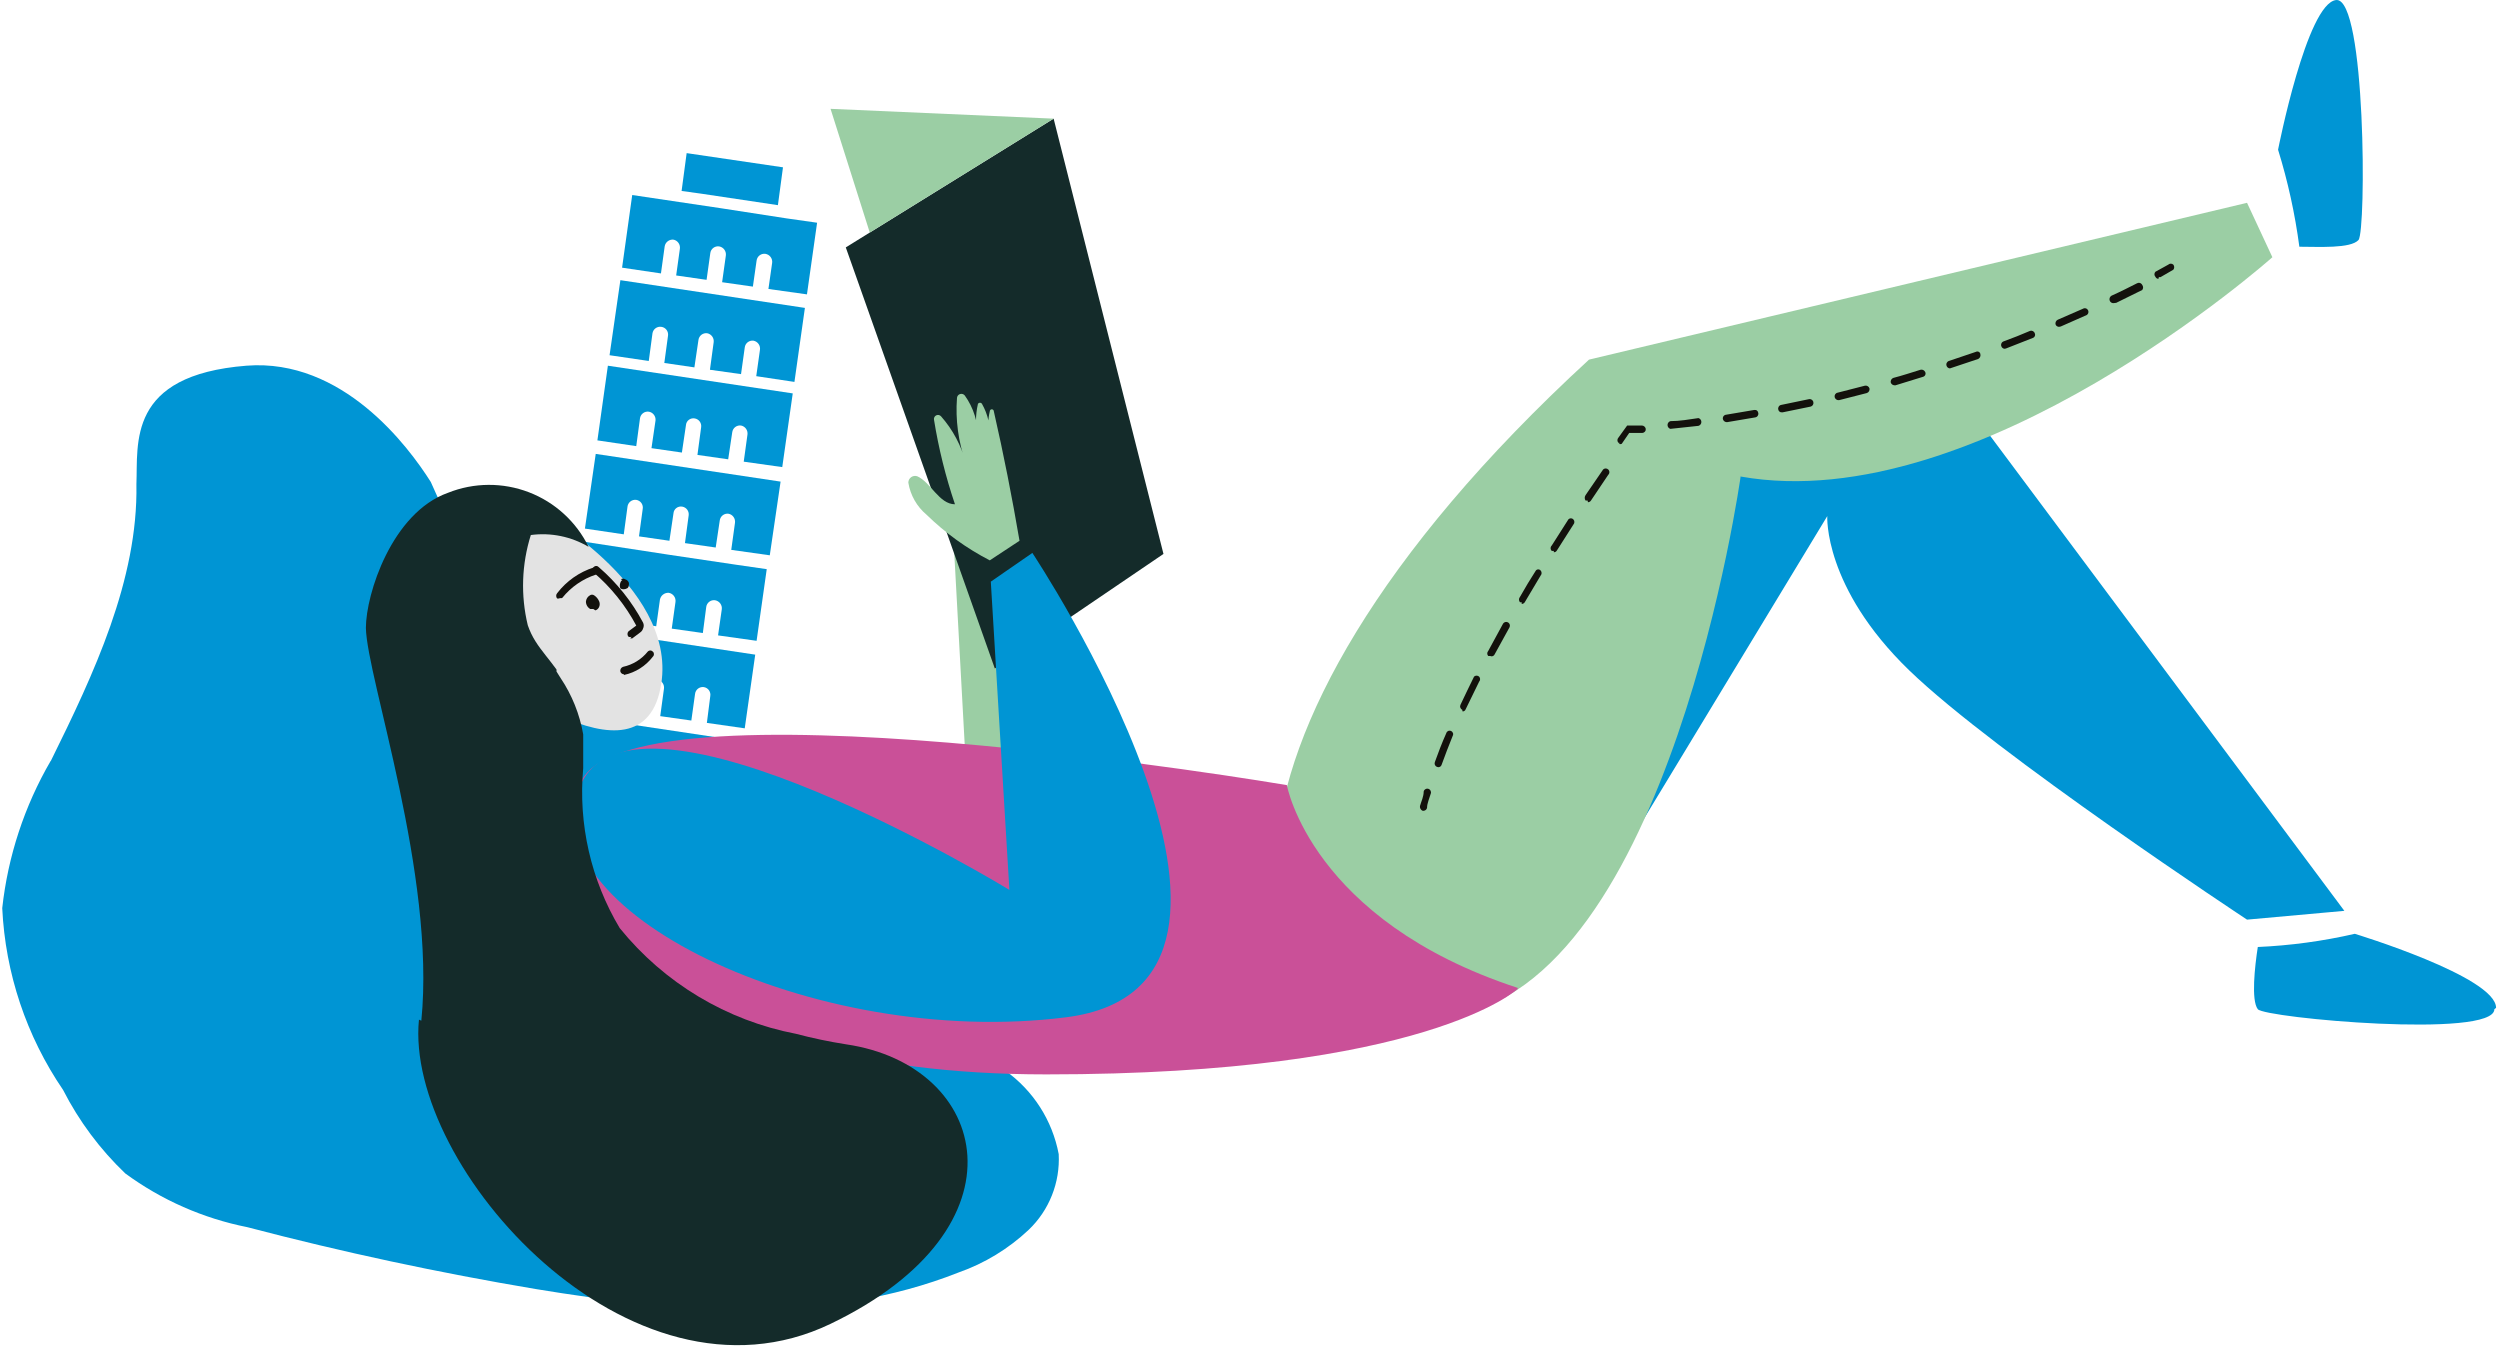 <svg width="124" height="67" viewBox="0 0 124 67" fill="none" xmlns="http://www.w3.org/2000/svg">
<path d="M38.584 10.176L38.836 8.299L34.058 7.595L33.807 9.472L34.779 9.606L38.584 10.176Z" fill="#0095D4"/>
<path d="M32.783 13.562L32.968 12.221C32.984 12.12 33.038 12.03 33.119 11.967C33.2 11.905 33.302 11.876 33.404 11.886C33.504 11.906 33.594 11.964 33.653 12.049C33.712 12.133 33.737 12.236 33.722 12.338L33.538 13.663L35.046 13.88L35.231 12.556C35.237 12.505 35.253 12.456 35.278 12.412C35.304 12.367 35.338 12.328 35.378 12.297C35.419 12.266 35.465 12.243 35.515 12.23C35.564 12.217 35.616 12.214 35.666 12.221C35.77 12.238 35.864 12.294 35.926 12.379C35.989 12.463 36.016 12.569 36.002 12.674L35.817 13.998L37.343 14.216L37.527 12.925C37.533 12.874 37.55 12.825 37.575 12.781C37.6 12.736 37.634 12.697 37.675 12.666C37.715 12.635 37.762 12.612 37.811 12.599C37.861 12.586 37.912 12.583 37.963 12.59C38.067 12.606 38.16 12.663 38.223 12.748C38.286 12.832 38.313 12.938 38.298 13.042L38.114 14.333L40.025 14.601L40.528 11.047L39.002 10.83L35.75 10.327L31.358 9.673L30.855 13.277L32.783 13.562Z" fill="#0095D4"/>
<path d="M32.179 17.904L32.363 16.529C32.38 16.43 32.435 16.34 32.516 16.281C32.598 16.221 32.699 16.196 32.799 16.211C32.85 16.217 32.899 16.233 32.943 16.258C32.988 16.284 33.027 16.318 33.058 16.358C33.089 16.399 33.112 16.445 33.125 16.495C33.138 16.544 33.141 16.596 33.134 16.646L32.95 18.004L34.442 18.222L34.643 16.864C34.649 16.814 34.666 16.765 34.691 16.72C34.716 16.676 34.75 16.637 34.791 16.605C34.831 16.574 34.878 16.551 34.927 16.538C34.977 16.525 35.028 16.522 35.079 16.529C35.18 16.549 35.269 16.608 35.328 16.692C35.388 16.776 35.412 16.88 35.397 16.982L35.213 18.34L36.755 18.557L36.94 17.233C36.946 17.182 36.962 17.133 36.987 17.089C37.013 17.044 37.047 17.005 37.087 16.974C37.128 16.943 37.174 16.92 37.224 16.907C37.273 16.894 37.325 16.891 37.375 16.898C37.476 16.918 37.566 16.977 37.625 17.061C37.684 17.145 37.709 17.249 37.694 17.351L37.51 18.658L39.404 18.943L39.923 15.272L30.771 13.897L30.234 17.619L32.179 17.904Z" fill="#0095D4"/>
<path d="M31.558 22.128L31.743 20.754C31.749 20.703 31.765 20.654 31.791 20.609C31.816 20.565 31.85 20.526 31.891 20.495C31.931 20.463 31.977 20.441 32.027 20.428C32.077 20.415 32.128 20.411 32.179 20.419C32.279 20.435 32.37 20.489 32.432 20.57C32.495 20.651 32.524 20.753 32.514 20.854L32.313 22.229L33.822 22.447L34.023 21.089C34.027 21.037 34.041 20.987 34.066 20.941C34.09 20.895 34.124 20.855 34.166 20.824C34.207 20.792 34.254 20.77 34.305 20.758C34.355 20.745 34.408 20.744 34.459 20.754C34.558 20.77 34.647 20.825 34.707 20.907C34.766 20.988 34.792 21.09 34.777 21.189L34.593 22.564L36.118 22.782L36.319 21.441C36.325 21.39 36.342 21.341 36.367 21.297C36.392 21.252 36.426 21.213 36.467 21.182C36.508 21.151 36.554 21.128 36.603 21.115C36.653 21.102 36.704 21.099 36.755 21.106C36.856 21.126 36.945 21.184 37.005 21.269C37.064 21.353 37.089 21.456 37.074 21.558L36.889 22.899L38.8 23.168L39.32 19.513L30.151 18.139L29.631 21.843L31.558 22.128Z" fill="#0095D4"/>
<path d="M30.939 26.503L31.124 25.129C31.13 25.078 31.146 25.029 31.172 24.984C31.197 24.94 31.231 24.901 31.271 24.87C31.312 24.838 31.358 24.816 31.408 24.803C31.457 24.79 31.509 24.786 31.56 24.793C31.611 24.802 31.66 24.82 31.703 24.847C31.747 24.874 31.785 24.91 31.815 24.952C31.844 24.995 31.865 25.042 31.876 25.093C31.887 25.143 31.888 25.195 31.878 25.246L31.694 26.604L33.203 26.822L33.404 25.464C33.407 25.412 33.422 25.362 33.447 25.316C33.471 25.27 33.505 25.23 33.547 25.199C33.588 25.167 33.635 25.145 33.685 25.133C33.736 25.12 33.788 25.119 33.84 25.129C33.939 25.145 34.028 25.2 34.088 25.282C34.147 25.363 34.172 25.465 34.158 25.564L33.974 26.939L35.499 27.157L35.7 25.816C35.706 25.765 35.722 25.716 35.748 25.672C35.773 25.627 35.807 25.588 35.848 25.557C35.888 25.526 35.935 25.503 35.984 25.49C36.034 25.477 36.085 25.474 36.136 25.481C36.237 25.501 36.326 25.559 36.385 25.643C36.445 25.728 36.469 25.831 36.455 25.933L36.27 27.274L38.181 27.543L38.717 23.888L29.548 22.514L29.012 26.218L30.939 26.503Z" fill="#0095D4"/>
<path d="M30.285 30.744L30.47 29.403C30.486 29.304 30.541 29.215 30.622 29.155C30.704 29.096 30.805 29.07 30.905 29.085C31.005 29.101 31.094 29.156 31.154 29.238C31.213 29.319 31.238 29.421 31.224 29.521L31.056 30.845L32.548 31.063L32.733 29.739C32.753 29.64 32.808 29.551 32.888 29.49C32.968 29.428 33.068 29.397 33.168 29.403C33.272 29.42 33.366 29.477 33.428 29.561C33.491 29.646 33.518 29.752 33.504 29.856L33.319 31.18L34.861 31.398L35.029 30.108C35.035 30.057 35.051 30.008 35.077 29.963C35.102 29.919 35.136 29.88 35.177 29.849C35.217 29.817 35.264 29.794 35.313 29.781C35.363 29.768 35.414 29.765 35.465 29.772C35.569 29.789 35.662 29.846 35.725 29.93C35.788 30.015 35.815 30.12 35.8 30.225L35.616 31.516L37.527 31.784L38.03 28.23L36.521 28.012L33.252 27.526L28.877 26.855L28.357 30.459L30.285 30.744Z" fill="#0095D4"/>
<path d="M29.714 35.085L29.915 33.711C29.921 33.662 29.937 33.615 29.962 33.573C29.986 33.53 30.019 33.493 30.058 33.464C30.097 33.434 30.141 33.412 30.189 33.4C30.236 33.388 30.286 33.385 30.334 33.392C30.385 33.398 30.434 33.415 30.479 33.44C30.523 33.465 30.562 33.499 30.593 33.54C30.624 33.58 30.647 33.627 30.66 33.676C30.673 33.726 30.677 33.777 30.669 33.828L30.485 35.186L31.977 35.404L32.178 34.046C32.195 33.945 32.249 33.855 32.33 33.792C32.411 33.73 32.512 33.701 32.614 33.711C32.715 33.731 32.804 33.789 32.863 33.873C32.923 33.958 32.947 34.061 32.932 34.163L32.748 35.521L34.29 35.739L34.475 34.415C34.481 34.364 34.497 34.315 34.523 34.27C34.548 34.226 34.582 34.187 34.622 34.156C34.663 34.125 34.709 34.102 34.759 34.089C34.808 34.076 34.86 34.072 34.91 34.08C34.961 34.088 35.01 34.106 35.054 34.133C35.098 34.16 35.136 34.196 35.166 34.238C35.195 34.281 35.216 34.328 35.227 34.379C35.238 34.429 35.239 34.481 35.229 34.532L35.061 35.856L36.939 36.125L37.459 32.47L28.306 31.096L27.77 34.8L29.714 35.085Z" fill="#0095D4"/>
<path d="M29.061 39.377L29.245 38.003C29.251 37.952 29.267 37.903 29.293 37.858C29.318 37.814 29.352 37.775 29.393 37.744C29.433 37.712 29.48 37.69 29.529 37.676C29.578 37.663 29.63 37.66 29.681 37.667C29.785 37.684 29.878 37.741 29.941 37.825C30.003 37.91 30.03 38.016 30.016 38.12L29.832 39.495L31.323 39.696L31.525 38.338C31.531 38.287 31.547 38.238 31.573 38.194C31.598 38.149 31.632 38.11 31.672 38.079C31.713 38.048 31.759 38.025 31.809 38.012C31.858 37.999 31.91 37.995 31.96 38.003C32.062 38.023 32.151 38.081 32.21 38.165C32.269 38.25 32.294 38.353 32.279 38.455L32.095 39.813L33.637 40.031L33.821 38.69C33.838 38.59 33.893 38.501 33.974 38.442C34.056 38.382 34.157 38.357 34.257 38.371C34.307 38.377 34.356 38.394 34.4 38.419C34.443 38.445 34.481 38.479 34.511 38.52C34.541 38.561 34.562 38.608 34.573 38.657C34.584 38.706 34.585 38.758 34.576 38.807L34.391 40.148L36.302 40.416L36.822 36.762L27.652 35.388L27.133 39.092L29.061 39.377Z" fill="#0095D4"/>
<path d="M2.525 37.734C4.654 33.426 6.85 28.766 6.766 24.022C6.85 21.994 6.28 18.608 12.231 18.138C16.992 17.77 20.244 22.128 21.367 23.905L25.457 33.024C25.155 34.214 26.178 35.287 27.133 36.008C28.61 37.077 30.215 37.955 31.911 38.623C32.645 38.847 33.336 39.193 33.956 39.645C35.347 40.819 35.431 42.998 36.319 44.59C37.727 47.188 40.879 48.044 43.544 49.183C45.844 50.151 47.976 51.474 49.864 53.106C51.249 54.091 52.198 55.575 52.512 57.246C52.548 57.943 52.434 58.639 52.176 59.287C51.919 59.935 51.525 60.52 51.02 61.001C50.023 61.939 48.842 62.659 47.55 63.113C40.946 65.728 33.57 65.091 26.563 63.935C21.769 63.13 16.992 62.108 12.264 60.867C10.077 60.432 8.011 59.522 6.213 58.202C4.96 57.005 3.917 55.605 3.129 54.061C1.308 51.392 0.264 48.27 0.111 45.043C0.393 42.472 1.209 39.988 2.508 37.751" fill="#0095D4"/>
<path d="M41.449 41.791V36.913C43.713 37.922 45.913 39.069 48.036 40.349L47.316 27.157L48.992 27.476C48.992 27.476 59.904 43.886 50.249 45.11C44.781 45.781 39.245 44.6 34.525 41.758L41.449 41.791Z" fill="#9BCEA4"/>
<path d="M41.951 12.271L52.26 5.885L57.708 27.475L49.344 33.158L41.951 12.271Z" fill="#142B2A"/>
<path d="M79.352 44.222L90.633 25.599C90.633 25.599 90.432 29.119 94.69 33.242C98.947 37.366 111.453 45.614 111.453 45.614L116.28 45.178L96.768 19.011H84.196L77.625 27.811L79.352 44.222Z" fill="#0095D4"/>
<path d="M86.342 23.586C86.342 23.586 82.821 48.898 71.892 50.407C60.962 51.916 57.66 37.282 78.815 17.837L111.453 10.059L112.71 12.758C112.71 12.758 98.143 25.732 86.342 23.637" fill="#9BCEA4"/>
<path d="M75.277 49.049C75.277 49.049 70.784 53.29 51.893 53.29C33.001 53.29 26.748 44.557 28.743 38.941C30.738 33.326 63.828 38.941 63.828 38.941C63.828 38.941 65.035 45.646 75.277 48.999" fill="#CA5098"/>
<path d="M23.01 32.437C23.01 32.437 31.391 39.444 32.699 34.398C34.006 29.353 26.781 25.38 26.781 25.38L23.01 32.437Z" fill="#E3E3E3"/>
<path d="M51.205 27.425C51.205 27.425 65.454 48.865 52.882 50.457C40.309 52.05 26.061 45.043 28.793 38.941C31.526 32.839 50.066 44.138 50.066 44.138L49.144 28.85L51.205 27.425Z" fill="#0095D4"/>
<path d="M20.898 50.625C21.618 43.417 18.199 33.628 18.148 31.147C18.148 29.47 19.439 25.43 22.222 24.442C23.508 23.928 24.941 23.919 26.234 24.416C27.527 24.913 28.584 25.88 29.195 27.124C28.332 26.612 27.323 26.406 26.329 26.537C25.873 27.988 25.821 29.535 26.178 31.013C26.275 31.295 26.404 31.565 26.564 31.817C26.848 32.27 27.267 32.739 27.603 33.209V33.309L27.804 33.628C28.37 34.472 28.753 35.425 28.927 36.427C28.927 36.846 28.927 37.399 28.927 38.103C28.676 40.871 29.31 43.648 30.737 46.032C32.943 48.76 36.043 50.618 39.488 51.279C40.305 51.495 41.133 51.668 41.969 51.799C49.059 52.838 51.171 60.867 41.197 65.662C31.224 70.456 20.059 57.833 20.78 50.575" fill="#142B2A"/>
<path d="M50.568 26.822C50.199 24.66 49.78 22.531 49.294 20.402C49.294 20.375 49.283 20.35 49.264 20.331C49.245 20.312 49.22 20.301 49.193 20.301C49.166 20.301 49.141 20.312 49.122 20.331C49.103 20.35 49.093 20.375 49.093 20.402C48.991 20.832 48.991 21.279 49.093 21.709C49.13 21.125 48.996 20.542 48.707 20.033C48.697 20.016 48.682 20.001 48.664 19.991C48.647 19.982 48.627 19.976 48.606 19.976C48.586 19.976 48.566 19.982 48.549 19.991C48.531 20.001 48.516 20.016 48.506 20.033C48.377 20.584 48.377 21.158 48.506 21.709C48.519 20.959 48.29 20.224 47.852 19.614C47.825 19.581 47.788 19.556 47.747 19.544C47.705 19.531 47.661 19.531 47.62 19.544C47.579 19.556 47.542 19.581 47.515 19.614C47.487 19.648 47.471 19.688 47.467 19.731C47.384 20.823 47.532 21.92 47.902 22.95C47.679 22.1 47.26 21.313 46.679 20.653C46.65 20.619 46.611 20.595 46.567 20.585C46.523 20.576 46.478 20.581 46.438 20.6C46.397 20.62 46.364 20.652 46.344 20.692C46.324 20.732 46.318 20.777 46.327 20.821C46.556 22.244 46.904 23.646 47.366 25.012C46.578 25.012 46.159 23.905 45.489 23.62C45.438 23.605 45.385 23.601 45.334 23.609C45.282 23.618 45.233 23.639 45.19 23.669C45.148 23.701 45.113 23.741 45.089 23.788C45.066 23.835 45.053 23.886 45.053 23.939C45.154 24.561 45.475 25.126 45.958 25.531C46.885 26.436 47.942 27.199 49.093 27.794" fill="#9BCEA4"/>
<path d="M52.259 5.885L41.195 5.398L43.14 11.534L52.259 5.885Z" fill="#9BCEA4"/>
<path d="M123.805 49.989C123.805 48.446 116.798 46.317 116.798 46.317C115.218 46.68 113.607 46.899 111.987 46.971C111.836 47.943 111.652 49.62 111.987 50.056C112.323 50.491 123.721 51.531 123.721 50.056" fill="#0095D4"/>
<path d="M115.875 0.001C114.417 0.152 112.992 7.427 112.992 7.427C113.479 8.998 113.832 10.608 114.048 12.238C114.987 12.238 116.596 12.339 116.982 11.903C117.367 11.467 117.351 -0.133 115.875 0.001Z" fill="#0095D4"/>
<path d="M107.077 13.747H107.16L107.797 13.378C107.826 13.342 107.841 13.298 107.841 13.252C107.841 13.207 107.826 13.162 107.797 13.127C107.763 13.095 107.718 13.077 107.672 13.077C107.625 13.077 107.58 13.095 107.546 13.127L106.909 13.479C106.877 13.513 106.859 13.558 106.859 13.604C106.859 13.651 106.877 13.696 106.909 13.73C106.922 13.76 106.943 13.785 106.97 13.803C106.996 13.82 107.028 13.83 107.06 13.831" fill="#13110C"/>
<path d="M82.853 21.273C82.811 21.261 82.775 21.235 82.749 21.201C82.723 21.166 82.709 21.124 82.709 21.08C82.709 21.037 82.723 20.995 82.749 20.96C82.775 20.925 82.811 20.9 82.853 20.888C83.305 20.888 83.791 20.804 84.244 20.737C84.286 20.749 84.322 20.775 84.348 20.809C84.374 20.844 84.388 20.886 84.388 20.93C84.388 20.973 84.374 21.015 84.348 21.05C84.322 21.084 84.286 21.11 84.244 21.122L82.836 21.273M85.635 20.938C85.59 20.935 85.547 20.916 85.514 20.886C85.481 20.856 85.458 20.815 85.451 20.77C85.449 20.746 85.451 20.722 85.458 20.698C85.466 20.675 85.477 20.653 85.493 20.635C85.508 20.616 85.528 20.601 85.549 20.589C85.571 20.578 85.594 20.571 85.619 20.569L87.01 20.334C87.033 20.33 87.057 20.33 87.081 20.335C87.104 20.34 87.126 20.35 87.145 20.364C87.164 20.379 87.179 20.397 87.191 20.418C87.202 20.439 87.209 20.462 87.211 20.485C87.216 20.509 87.216 20.535 87.211 20.559C87.206 20.583 87.196 20.606 87.182 20.626C87.168 20.646 87.15 20.664 87.129 20.677C87.108 20.69 87.085 20.699 87.06 20.703L85.669 20.938M88.385 20.452C88.362 20.454 88.34 20.452 88.319 20.446C88.298 20.439 88.278 20.429 88.261 20.415C88.244 20.401 88.23 20.384 88.219 20.364C88.209 20.344 88.202 20.323 88.2 20.301C88.195 20.277 88.195 20.252 88.2 20.227C88.205 20.203 88.215 20.18 88.229 20.16C88.243 20.14 88.261 20.122 88.282 20.109C88.303 20.096 88.326 20.087 88.351 20.083L89.725 19.798C89.75 19.793 89.775 19.793 89.799 19.798C89.823 19.803 89.846 19.813 89.867 19.827C89.887 19.841 89.904 19.859 89.917 19.88C89.931 19.901 89.939 19.924 89.943 19.949C89.954 19.995 89.945 20.044 89.92 20.085C89.895 20.125 89.856 20.155 89.809 20.167L88.418 20.452M91.167 19.848C91.127 19.843 91.09 19.825 91.06 19.799C91.03 19.772 91.009 19.736 90.999 19.697C90.989 19.651 90.998 19.602 91.023 19.561C91.048 19.521 91.087 19.491 91.134 19.48L92.508 19.128C92.554 19.121 92.601 19.131 92.641 19.155C92.681 19.18 92.711 19.217 92.726 19.262C92.737 19.31 92.729 19.361 92.704 19.405C92.68 19.448 92.639 19.481 92.592 19.496L91.217 19.848M93.967 19.111C93.926 19.11 93.886 19.096 93.853 19.072C93.821 19.048 93.796 19.015 93.782 18.977C93.771 18.928 93.779 18.877 93.804 18.833C93.829 18.79 93.869 18.757 93.916 18.742C94.369 18.625 94.821 18.474 95.257 18.34C95.304 18.328 95.353 18.333 95.396 18.355C95.439 18.376 95.473 18.413 95.492 18.457C95.503 18.48 95.508 18.505 95.508 18.53C95.507 18.555 95.501 18.58 95.49 18.603C95.479 18.625 95.462 18.645 95.442 18.66C95.422 18.676 95.399 18.686 95.375 18.692L94.017 19.111M96.716 18.273C96.677 18.27 96.64 18.256 96.61 18.232C96.58 18.208 96.558 18.175 96.548 18.139C96.54 18.115 96.537 18.091 96.539 18.067C96.54 18.042 96.547 18.018 96.558 17.997C96.569 17.975 96.584 17.955 96.602 17.939C96.621 17.924 96.642 17.911 96.665 17.904L98.006 17.451C98.027 17.44 98.05 17.434 98.073 17.434C98.096 17.433 98.119 17.438 98.14 17.448C98.161 17.457 98.18 17.472 98.195 17.49C98.209 17.508 98.219 17.529 98.224 17.552C98.238 17.599 98.236 17.649 98.218 17.695C98.2 17.741 98.166 17.779 98.124 17.803L96.766 18.256M99.431 17.3C99.393 17.298 99.356 17.284 99.326 17.26C99.296 17.236 99.274 17.203 99.264 17.166C99.256 17.143 99.252 17.119 99.254 17.094C99.256 17.07 99.262 17.046 99.273 17.024C99.284 17.003 99.299 16.983 99.318 16.967C99.336 16.951 99.358 16.939 99.381 16.931C99.834 16.764 100.269 16.596 100.689 16.412C100.712 16.404 100.736 16.401 100.76 16.402C100.785 16.404 100.808 16.411 100.83 16.422C100.852 16.433 100.872 16.448 100.888 16.466C100.903 16.485 100.916 16.506 100.923 16.529C100.934 16.551 100.94 16.575 100.941 16.599C100.941 16.623 100.937 16.648 100.927 16.67C100.918 16.692 100.903 16.712 100.885 16.728C100.867 16.745 100.846 16.757 100.823 16.764L99.498 17.284M102.13 16.211C102.096 16.211 102.062 16.202 102.032 16.184C102.002 16.167 101.978 16.141 101.962 16.11C101.945 16.063 101.945 16.012 101.964 15.965C101.983 15.918 102.018 15.881 102.063 15.859L103.371 15.289C103.412 15.281 103.455 15.289 103.492 15.309C103.529 15.33 103.558 15.363 103.574 15.402C103.59 15.441 103.591 15.485 103.579 15.525C103.566 15.566 103.54 15.601 103.505 15.624L102.214 16.194M104.812 15.037C104.776 15.034 104.742 15.022 104.712 15.002C104.683 14.981 104.659 14.953 104.645 14.92C104.626 14.875 104.624 14.825 104.639 14.778C104.655 14.732 104.686 14.693 104.728 14.668C105.214 14.451 105.634 14.233 106.002 14.048C106.024 14.037 106.048 14.03 106.073 14.028C106.098 14.026 106.122 14.029 106.146 14.037C106.169 14.045 106.191 14.057 106.209 14.074C106.228 14.09 106.243 14.11 106.254 14.132C106.282 14.168 106.298 14.212 106.298 14.258C106.298 14.303 106.282 14.348 106.254 14.384L104.963 15.021" fill="#13110C"/>
<path d="M80.289 22.011C80.312 22.022 80.338 22.029 80.364 22.029C80.391 22.029 80.416 22.022 80.44 22.011L80.808 21.474H81.462C81.487 21.472 81.51 21.465 81.532 21.454C81.553 21.443 81.572 21.427 81.588 21.409C81.604 21.39 81.615 21.368 81.623 21.345C81.63 21.322 81.632 21.297 81.63 21.273C81.622 21.226 81.597 21.183 81.56 21.152C81.523 21.121 81.477 21.105 81.429 21.105H80.708L80.272 21.709C80.24 21.743 80.223 21.788 80.223 21.835C80.223 21.881 80.24 21.926 80.272 21.96C80.288 21.968 80.305 21.972 80.322 21.972C80.34 21.972 80.357 21.968 80.373 21.96" fill="#13110C"/>
<path d="M71.269 38.036C71.225 38.017 71.19 37.983 71.171 37.939C71.153 37.895 71.151 37.846 71.168 37.801C71.336 37.332 71.52 36.846 71.738 36.36C71.745 36.337 71.757 36.315 71.773 36.297C71.79 36.279 71.81 36.265 71.832 36.255C71.855 36.246 71.879 36.241 71.903 36.242C71.927 36.242 71.951 36.248 71.973 36.259C71.995 36.268 72.014 36.282 72.03 36.299C72.046 36.316 72.059 36.336 72.067 36.358C72.075 36.38 72.078 36.404 72.076 36.427C72.074 36.45 72.068 36.473 72.056 36.494C71.855 36.997 71.671 37.466 71.503 37.935C71.492 37.971 71.47 38.002 71.439 38.023C71.409 38.044 71.373 38.055 71.336 38.053M72.526 35.203C72.504 35.193 72.484 35.177 72.467 35.159C72.451 35.14 72.439 35.119 72.431 35.095C72.423 35.072 72.42 35.047 72.422 35.022C72.424 34.998 72.431 34.974 72.442 34.952C72.643 34.516 72.878 34.047 73.113 33.56C73.147 33.529 73.192 33.511 73.238 33.511C73.285 33.511 73.33 33.529 73.364 33.56C73.396 33.595 73.413 33.639 73.413 33.686C73.413 33.733 73.396 33.778 73.364 33.812L72.694 35.186C72.683 35.217 72.662 35.244 72.635 35.262C72.608 35.28 72.575 35.289 72.543 35.287M73.917 32.538H73.817C73.785 32.504 73.767 32.459 73.767 32.412C73.767 32.365 73.785 32.321 73.817 32.286L74.554 30.929C74.58 30.89 74.62 30.862 74.666 30.852C74.711 30.841 74.759 30.848 74.8 30.872C74.84 30.895 74.871 30.933 74.884 30.978C74.898 31.023 74.894 31.071 74.873 31.113L74.135 32.454C74.122 32.483 74.101 32.509 74.074 32.526C74.048 32.544 74.016 32.554 73.984 32.555M75.476 29.873H75.392C75.359 29.836 75.341 29.788 75.341 29.738C75.341 29.689 75.359 29.641 75.392 29.604C75.644 29.152 75.912 28.716 76.18 28.297C76.194 28.279 76.212 28.265 76.233 28.256C76.253 28.246 76.275 28.241 76.297 28.241C76.32 28.241 76.342 28.246 76.363 28.256C76.383 28.265 76.401 28.279 76.415 28.297C76.447 28.331 76.464 28.376 76.464 28.423C76.464 28.469 76.447 28.514 76.415 28.548L75.627 29.873C75.611 29.898 75.588 29.919 75.562 29.933C75.536 29.948 75.506 29.956 75.476 29.956M77.069 27.325H76.968C76.95 27.307 76.935 27.287 76.925 27.264C76.915 27.241 76.91 27.216 76.91 27.191C76.91 27.165 76.915 27.141 76.925 27.117C76.935 27.094 76.95 27.074 76.968 27.056L77.789 25.766C77.805 25.748 77.825 25.733 77.846 25.724C77.868 25.714 77.891 25.709 77.915 25.709C77.939 25.709 77.962 25.714 77.984 25.724C78.006 25.733 78.025 25.748 78.041 25.766C78.073 25.8 78.09 25.845 78.09 25.891C78.09 25.938 78.073 25.983 78.041 26.017L77.219 27.308C77.204 27.334 77.182 27.356 77.156 27.371C77.129 27.385 77.099 27.393 77.069 27.392M78.745 24.827H78.644C78.617 24.788 78.602 24.741 78.602 24.693C78.602 24.645 78.617 24.598 78.644 24.559L79.516 23.285C79.55 23.253 79.595 23.235 79.642 23.235C79.688 23.235 79.733 23.253 79.767 23.285C79.786 23.302 79.8 23.323 79.81 23.346C79.82 23.369 79.825 23.394 79.825 23.419C79.825 23.444 79.82 23.469 79.81 23.492C79.8 23.515 79.786 23.536 79.767 23.553L78.912 24.827C78.896 24.852 78.874 24.873 78.847 24.888C78.821 24.902 78.792 24.91 78.762 24.911" fill="#13110C"/>
<path d="M70.615 40.215C70.655 40.212 70.694 40.196 70.724 40.168C70.755 40.141 70.775 40.105 70.782 40.064C70.782 39.846 70.9 39.595 70.967 39.36C70.975 39.337 70.978 39.313 70.976 39.288C70.974 39.264 70.968 39.24 70.957 39.218C70.946 39.197 70.931 39.177 70.912 39.161C70.894 39.145 70.872 39.133 70.849 39.126C70.825 39.118 70.8 39.115 70.774 39.118C70.749 39.121 70.725 39.129 70.703 39.142C70.681 39.154 70.662 39.171 70.646 39.191C70.631 39.212 70.62 39.235 70.615 39.26C70.615 39.511 70.497 39.746 70.43 39.98C70.423 40.029 70.432 40.078 70.457 40.121C70.481 40.164 70.519 40.197 70.564 40.215" fill="#13110C"/>
<path d="M31.257 31.666H31.358L31.76 31.364C31.824 31.319 31.871 31.255 31.894 31.18C31.918 31.133 31.93 31.081 31.93 31.029C31.93 30.977 31.918 30.925 31.894 30.878C31.338 29.834 30.593 28.902 29.698 28.129C29.682 28.111 29.663 28.097 29.641 28.087C29.619 28.077 29.596 28.072 29.572 28.072C29.548 28.072 29.525 28.077 29.503 28.087C29.482 28.097 29.462 28.111 29.447 28.129C29.428 28.146 29.414 28.167 29.404 28.19C29.394 28.213 29.389 28.238 29.389 28.263C29.389 28.288 29.394 28.313 29.404 28.336C29.414 28.359 29.428 28.38 29.447 28.397C30.309 29.135 31.025 30.027 31.559 31.029L31.173 31.314C31.14 31.351 31.122 31.399 31.122 31.448C31.122 31.498 31.14 31.545 31.173 31.582C31.197 31.593 31.223 31.598 31.248 31.598C31.274 31.598 31.3 31.593 31.324 31.582" fill="#13110C"/>
<path d="M30.955 33.477C31.523 33.355 32.028 33.034 32.38 32.572C32.398 32.556 32.412 32.537 32.422 32.515C32.431 32.493 32.436 32.47 32.436 32.446C32.436 32.422 32.431 32.399 32.422 32.377C32.412 32.355 32.398 32.336 32.38 32.32C32.364 32.303 32.344 32.288 32.323 32.279C32.301 32.269 32.278 32.264 32.254 32.264C32.23 32.264 32.207 32.269 32.185 32.279C32.163 32.288 32.144 32.303 32.128 32.32C31.818 32.704 31.387 32.97 30.904 33.075C30.857 33.09 30.817 33.123 30.792 33.166C30.767 33.21 30.76 33.261 30.77 33.309C30.781 33.346 30.803 33.379 30.833 33.403C30.863 33.427 30.899 33.441 30.938 33.444" fill="#13110C"/>
<path d="M27.755 29.655C27.775 29.665 27.798 29.671 27.822 29.671C27.845 29.671 27.868 29.665 27.889 29.655C28.323 29.114 28.905 28.712 29.565 28.498C29.612 28.483 29.65 28.449 29.672 28.405C29.694 28.361 29.698 28.31 29.682 28.264C29.667 28.217 29.633 28.178 29.589 28.156C29.545 28.134 29.494 28.131 29.448 28.146C28.728 28.377 28.097 28.821 27.637 29.42C27.604 29.457 27.586 29.505 27.586 29.554C27.586 29.604 27.604 29.652 27.637 29.688H27.755" fill="#13110C"/>
<path d="M29.532 30.275C29.573 30.262 29.61 30.24 29.642 30.211C29.674 30.182 29.699 30.147 29.716 30.107C29.736 30.062 29.746 30.014 29.746 29.965C29.746 29.916 29.736 29.867 29.716 29.822C29.666 29.707 29.585 29.608 29.482 29.537C29.448 29.51 29.407 29.495 29.364 29.495C29.321 29.495 29.28 29.51 29.247 29.537C29.194 29.569 29.15 29.613 29.118 29.666C29.086 29.718 29.067 29.778 29.062 29.839C29.062 29.914 29.082 29.988 29.121 30.053C29.159 30.118 29.214 30.172 29.28 30.208H29.431" fill="#13110C"/>
<path d="M30.788 28.733C30.82 28.712 30.858 28.701 30.897 28.701C30.936 28.701 30.974 28.712 31.006 28.733C31.048 28.744 31.087 28.765 31.119 28.794C31.151 28.824 31.176 28.86 31.191 28.901C31.199 28.94 31.199 28.98 31.191 29.019C31.191 29.019 31.191 29.153 31.09 29.187C31.041 29.215 30.986 29.229 30.93 29.229C30.874 29.229 30.819 29.215 30.771 29.187C30.752 29.142 30.742 29.093 30.742 29.044C30.742 28.995 30.752 28.946 30.771 28.901C30.778 28.873 30.791 28.847 30.808 28.824C30.825 28.801 30.847 28.782 30.872 28.767" fill="#13110C"/>
</svg>
